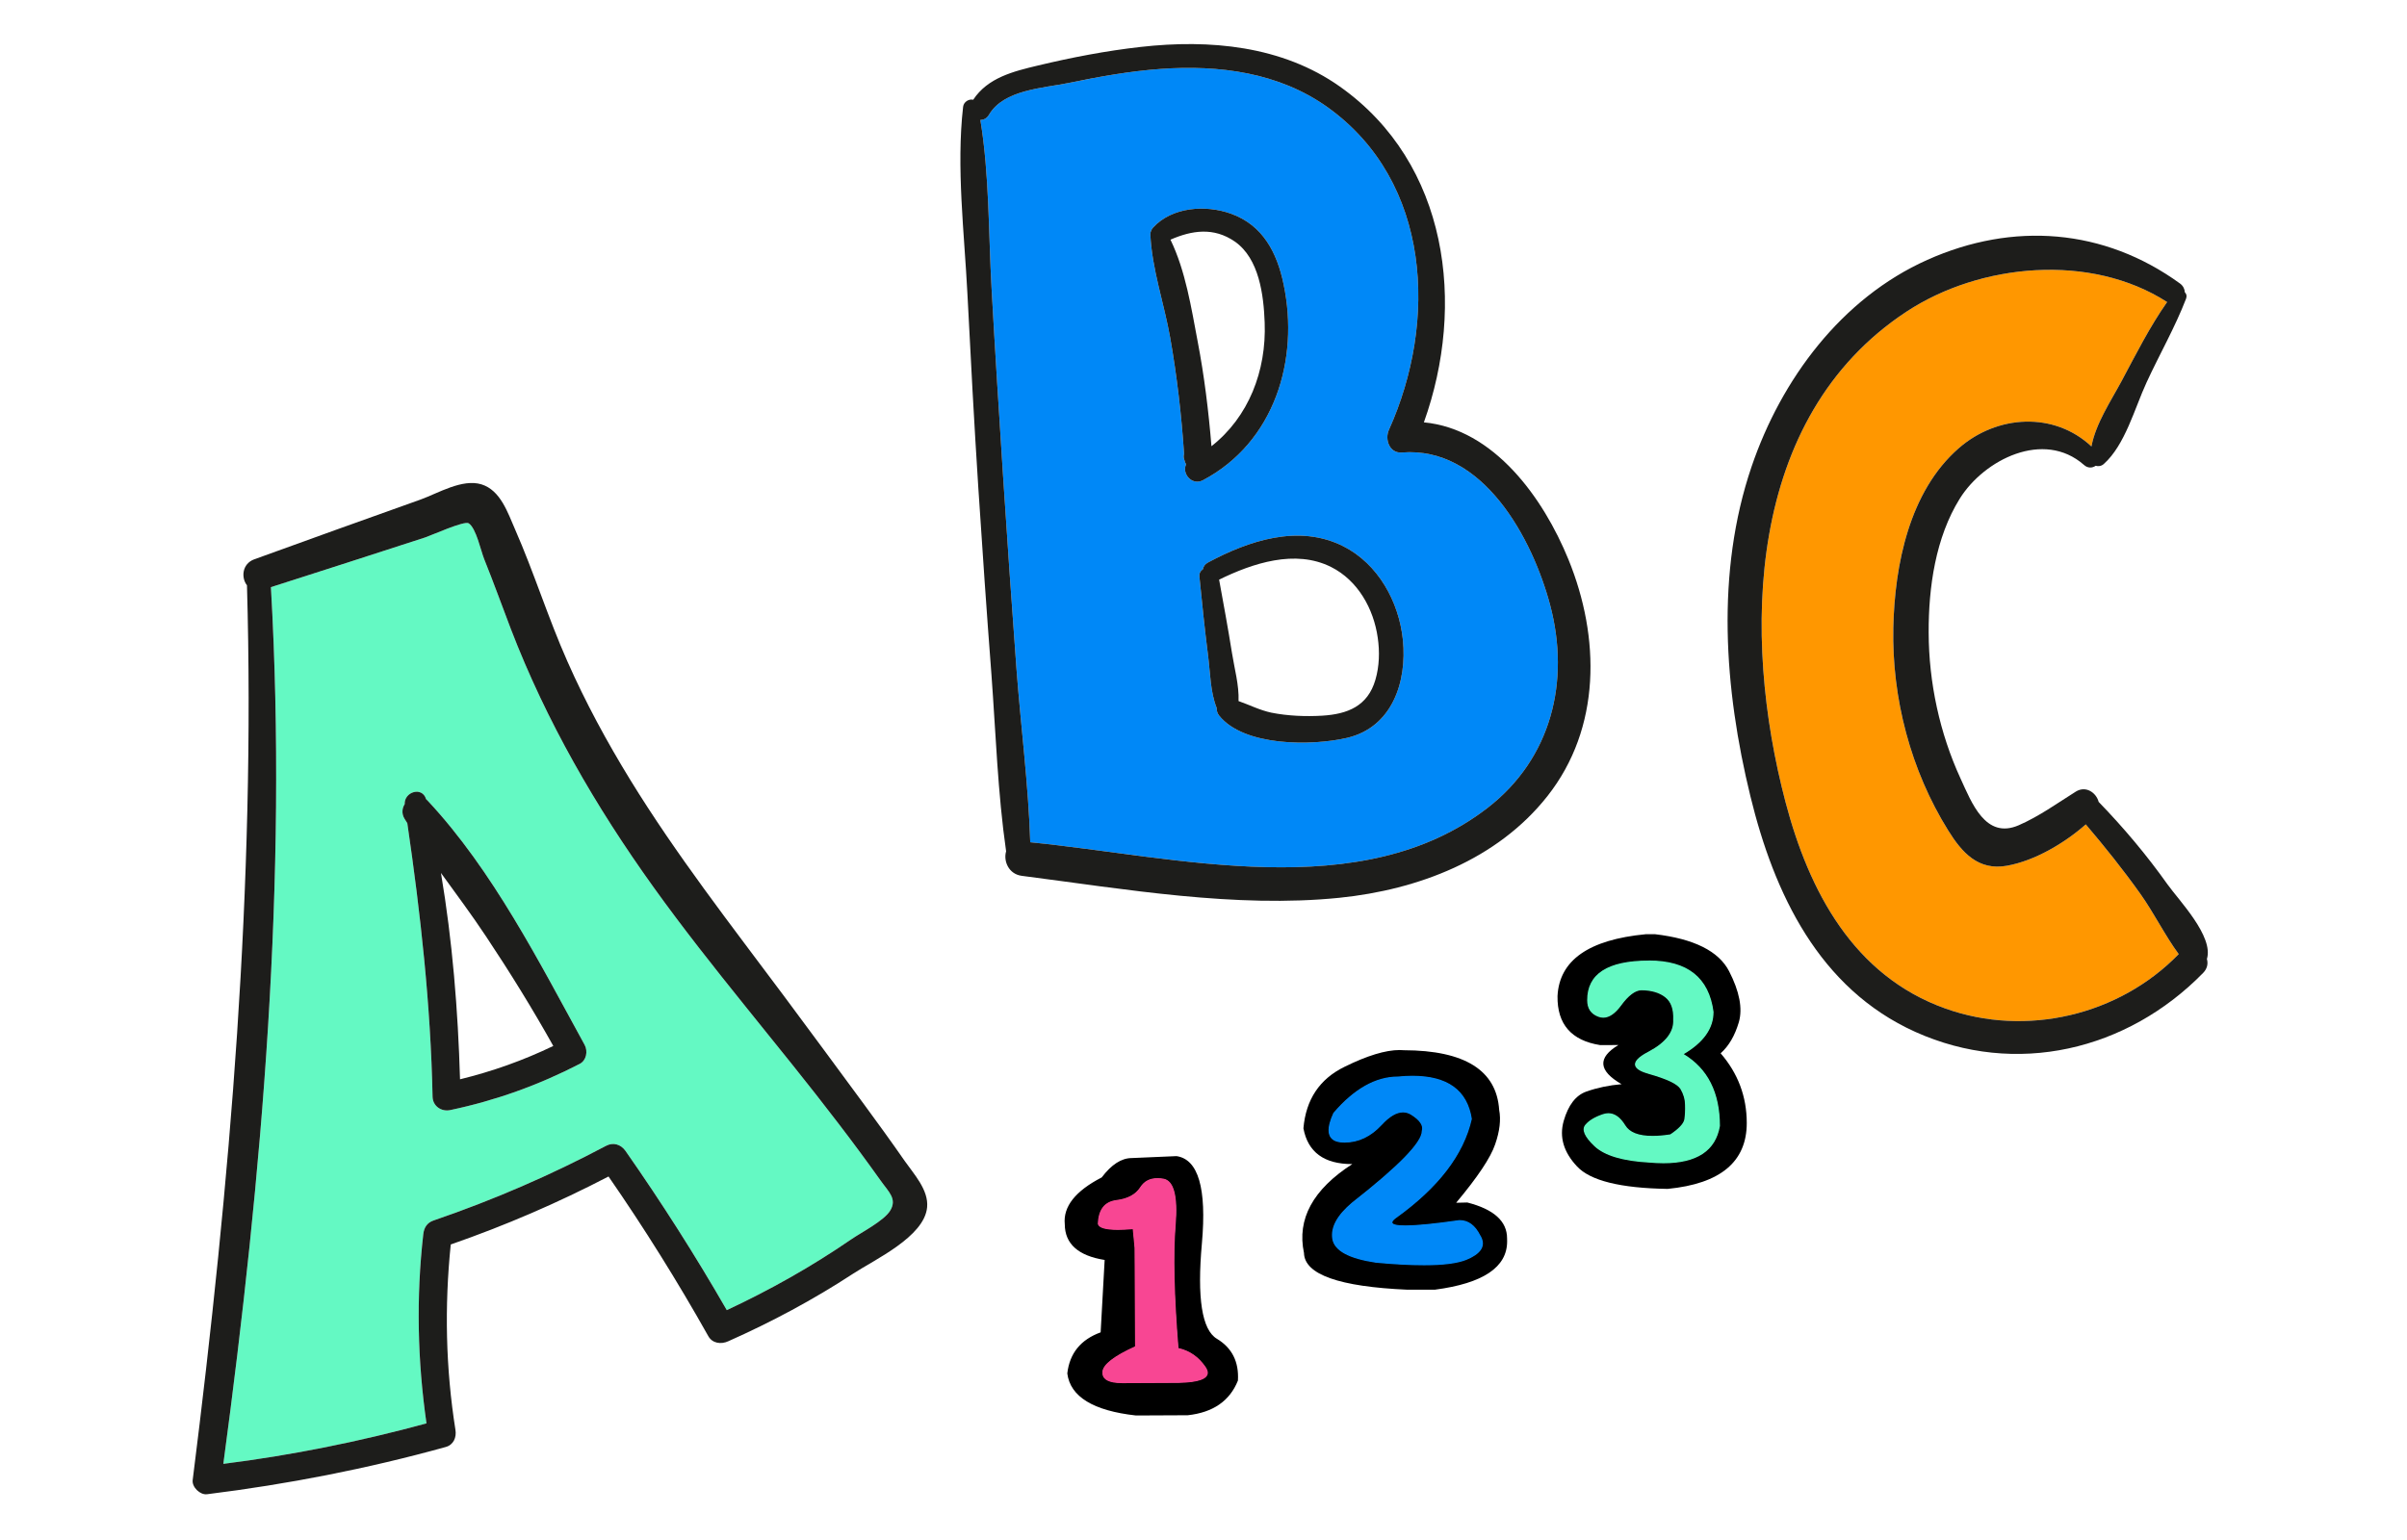 <svg xmlns="http://www.w3.org/2000/svg" xmlns:xlink="http://www.w3.org/1999/xlink" width="200" zoomAndPan="magnify" viewBox="0 0 150 96" height="128" preserveAspectRatio="xMidYMid meet" version="1.0"><defs><clipPath id="8753732364"><path d="M 107 14 L 137.949 14 L 137.949 66 L 107 66 Z M 107 14 " clip-rule="nonzero"/></clipPath><clipPath id="f7f9006ae3"><path d="M 59 2.445 L 100 2.445 L 100 57 L 59 57 Z M 59 2.445 " clip-rule="nonzero"/></clipPath><clipPath id="64223f7eb5"><path d="M 12 30 L 58 30 L 58 93.195 L 12 93.195 Z M 12 30 " clip-rule="nonzero"/></clipPath><clipPath id="3d61755196"><path d="M 66.148 72 L 78 72 L 78 88.238 L 66.148 88.238 Z M 66.148 72 " clip-rule="nonzero"/></clipPath><clipPath id="97efde13c7"><path d="M 97 58.238 L 108.898 58.238 L 108.898 75 L 97 75 Z M 97 58.238 " clip-rule="nonzero"/></clipPath></defs><path fill="#64f9c3" d="M 54.887 73.605 C 55.383 74.305 55.918 74.734 55.477 75.465 C 55.09 76.105 53.676 76.824 53.035 77.266 C 50.582 78.953 47.988 80.41 45.293 81.672 C 43.336 78.27 41.23 74.965 38.98 71.746 C 38.695 71.34 38.219 71.188 37.766 71.43 C 34.312 73.262 30.73 74.812 27.031 76.078 C 26.621 76.215 26.426 76.516 26.379 76.934 C 25.93 80.879 26.016 84.809 26.578 88.73 C 22.414 89.863 18.199 90.715 13.918 91.254 C 16.352 73.152 17.926 54.859 16.883 36.602 C 20.094 35.574 23.301 34.543 26.504 33.5 C 26.863 33.383 28.938 32.445 29.207 32.621 C 29.676 32.926 29.965 34.34 30.176 34.859 C 30.758 36.301 31.281 37.762 31.836 39.211 C 34.051 44.973 37.121 50.277 40.719 55.293 C 44.371 60.387 48.492 65.102 52.289 70.086 C 53.176 71.246 54.039 72.414 54.887 73.605 Z M 36.125 66.32 C 36.547 66.102 36.645 65.531 36.434 65.137 C 33.605 59.98 30.707 54.258 26.66 49.922 C 26.625 49.879 26.586 49.852 26.551 49.816 C 26.32 49.016 25.188 49.348 25.219 50.129 C 25.055 50.391 25.02 50.723 25.207 51.035 C 25.266 51.133 25.324 51.223 25.383 51.316 C 26.211 56.973 26.84 62.641 26.957 68.363 C 26.969 68.953 27.504 69.316 28.059 69.199 C 30.887 68.605 33.559 67.645 36.125 66.32 Z M 36.125 66.32 " fill-opacity="1" fill-rule="nonzero"/><path fill="#0088f7" d="M 96.605 37.727 C 97.859 42.48 96.68 47.277 92.715 50.352 C 84.832 56.457 73.328 53.406 64.203 52.504 C 64.09 48.906 63.613 45.273 63.344 41.688 C 63.047 37.676 62.77 33.664 62.508 29.652 C 62.258 25.762 62.008 21.867 61.793 17.973 C 61.598 14.559 61.66 10.883 61.094 7.477 C 61.297 7.477 61.5 7.383 61.633 7.152 C 62.555 5.582 65.016 5.496 66.617 5.168 C 68.504 4.777 70.406 4.434 72.328 4.297 C 75.969 4.035 79.715 4.52 82.742 6.691 C 89.203 11.324 89.59 20.066 86.555 26.797 C 86.289 27.383 86.582 28.27 87.363 28.207 C 92.426 27.805 95.504 33.578 96.605 37.727 Z M 83.953 45.996 C 86.762 45.332 87.691 42.504 87.426 39.891 C 87.184 37.523 85.891 35.152 83.707 34.051 C 80.941 32.656 77.82 33.699 75.273 35.07 C 75.082 35.172 74.992 35.324 74.965 35.484 C 74.816 35.582 74.723 35.738 74.746 35.949 C 74.91 37.598 75.078 39.25 75.289 40.898 C 75.422 41.949 75.422 43.133 75.82 44.129 C 75.816 44.289 75.859 44.457 75.973 44.605 C 77.52 46.543 81.758 46.508 83.953 45.996 Z M 74.969 29.934 C 79.414 27.578 80.984 22.445 79.992 17.723 C 79.586 15.762 78.707 14.039 76.719 13.324 C 75.137 12.754 73.051 12.895 71.863 14.18 C 71.789 14.262 71.746 14.344 71.719 14.43 C 71.715 14.441 71.711 14.453 71.707 14.465 C 71.699 14.496 71.695 14.527 71.691 14.559 C 71.691 14.578 71.688 14.598 71.688 14.621 C 71.789 16.785 72.551 18.93 72.926 21.059 C 73.348 23.457 73.629 25.867 73.789 28.297 C 73.762 28.391 73.754 28.496 73.785 28.594 C 73.801 28.652 73.82 28.707 73.836 28.766 C 73.855 28.832 73.883 28.891 73.918 28.945 C 73.633 29.492 74.266 30.305 74.969 29.934 Z M 74.969 29.934 " fill-opacity="1" fill-rule="nonzero"/><path fill="#ff9700" d="M 133.391 55.73 C 134.227 56.906 134.906 58.293 135.773 59.477 C 132.055 63.305 126.262 64.668 121.227 62.867 C 115.504 60.82 112.73 55.551 111.27 50 C 108.535 39.605 108.785 26.031 118.805 19.43 C 123.406 16.402 130.289 15.762 135.051 18.828 C 133.969 20.367 133.098 22.102 132.219 23.746 C 131.555 24.988 130.602 26.398 130.336 27.832 C 128.008 25.648 124.453 25.852 122.062 27.945 C 118.98 30.637 118.074 35.227 117.988 39.129 C 117.895 43.535 119.074 48.02 121.41 51.77 C 122.266 53.148 123.285 54.289 125.066 53.969 C 126.789 53.66 128.621 52.586 129.984 51.391 C 131.176 52.793 132.328 54.234 133.391 55.73 Z M 133.391 55.73 " fill-opacity="1" fill-rule="nonzero"/><g clip-path="url(#8753732364)"><path fill="#1d1d1b" d="M 135.051 18.828 C 130.289 15.762 123.406 16.402 118.805 19.43 C 108.785 26.031 108.535 39.605 111.27 50 C 112.73 55.551 115.504 60.82 121.227 62.867 C 126.262 64.668 132.055 63.305 135.773 59.477 C 134.906 58.293 134.227 56.906 133.391 55.73 C 132.328 54.234 131.176 52.793 129.984 51.391 C 128.621 52.586 126.789 53.66 125.066 53.969 C 123.285 54.289 122.266 53.148 121.41 51.77 C 119.074 48.02 117.895 43.535 117.988 39.129 C 118.074 35.227 118.98 30.637 122.062 27.945 C 124.453 25.852 128.008 25.648 130.336 27.832 C 130.602 26.398 131.555 24.988 132.219 23.746 C 133.098 22.102 133.969 20.367 135.051 18.828 Z M 129.871 28.984 C 127.359 26.77 123.645 28.656 122.133 31.078 C 120.617 33.508 120.18 36.621 120.191 39.434 C 120.199 42.539 120.875 45.699 122.176 48.527 C 122.871 50.039 123.73 52.34 125.801 51.445 C 127.074 50.891 128.188 50.082 129.359 49.348 C 129.984 48.957 130.633 49.41 130.785 49.988 C 132.34 51.594 133.773 53.297 135.074 55.129 C 135.793 56.137 137.965 58.371 137.531 59.781 C 137.613 60.062 137.559 60.383 137.293 60.652 C 132.57 65.48 125.625 67.148 119.355 64.324 C 113.355 61.617 110.562 55.707 109.082 49.637 C 107.453 42.965 106.91 35.688 109.156 29.086 C 111.008 23.648 114.75 18.594 120.109 16.199 C 125.449 13.809 131.121 14.238 135.852 17.672 C 136.055 17.82 136.145 18.023 136.156 18.223 C 136.254 18.312 136.297 18.449 136.23 18.625 C 135.543 20.41 134.574 22.094 133.77 23.84 C 133.027 25.449 132.434 27.738 131.102 28.926 C 130.953 29.059 130.762 29.086 130.598 29.035 C 130.398 29.176 130.113 29.203 129.871 28.984 Z M 129.871 28.984 " fill-opacity="1" fill-rule="nonzero"/></g><g clip-path="url(#f7f9006ae3)"><path fill="#1d1d1b" d="M 97.742 34.875 C 99.723 39.727 99.793 45.375 96.426 49.637 C 93.305 53.59 88.367 55.465 83.477 55.965 C 76.98 56.625 70.117 55.426 63.68 54.598 C 62.855 54.496 62.52 53.668 62.699 53.07 C 62.176 49.438 62.055 45.703 61.785 42.051 C 61.488 38.164 61.219 34.27 60.965 30.379 C 60.707 26.371 60.492 22.352 60.289 18.336 C 60.098 14.551 59.586 10.422 60.02 6.652 C 60.059 6.34 60.391 6.152 60.648 6.219 C 61.555 4.844 63.133 4.453 64.691 4.082 C 66.797 3.578 68.934 3.168 71.082 2.926 C 75.371 2.441 79.891 2.844 83.5 5.398 C 90.273 10.188 91.355 19.008 88.734 26.328 C 93.113 26.742 96.184 31.059 97.742 34.875 Z M 92.715 50.352 C 96.68 47.277 97.859 42.48 96.605 37.727 C 95.504 33.578 92.426 27.805 87.363 28.207 C 86.582 28.27 86.289 27.383 86.555 26.797 C 89.59 20.066 89.203 11.324 82.742 6.691 C 79.715 4.52 75.969 4.035 72.328 4.297 C 70.406 4.434 68.504 4.777 66.617 5.168 C 65.016 5.496 62.555 5.582 61.633 7.152 C 61.5 7.383 61.297 7.477 61.094 7.477 C 61.66 10.883 61.598 14.559 61.793 17.973 C 62.008 21.867 62.258 25.762 62.508 29.652 C 62.77 33.664 63.047 37.676 63.344 41.688 C 63.613 45.273 64.09 48.906 64.203 52.504 C 73.328 53.406 84.832 56.457 92.715 50.352 Z M 92.715 50.352 " fill-opacity="1" fill-rule="nonzero"/></g><path fill="#1d1d1b" d="M 87.426 39.891 C 87.691 42.504 86.762 45.332 83.953 45.996 C 81.758 46.508 77.52 46.543 75.973 44.605 C 75.859 44.457 75.816 44.289 75.82 44.129 C 75.422 43.133 75.422 41.949 75.289 40.898 C 75.078 39.25 74.91 37.598 74.746 35.949 C 74.723 35.738 74.816 35.582 74.965 35.484 C 74.992 35.324 75.082 35.172 75.273 35.07 C 77.82 33.699 80.941 32.656 83.707 34.051 C 85.891 35.152 87.184 37.523 87.426 39.891 Z M 85.711 42.383 C 85.961 41.531 85.984 40.625 85.859 39.758 C 85.605 37.953 84.625 36.184 82.949 35.344 C 80.715 34.223 78.059 35.113 75.973 36.133 C 76.25 37.652 76.531 39.172 76.773 40.695 C 76.926 41.676 77.223 42.707 77.184 43.703 C 77.867 43.941 78.508 44.273 79.23 44.426 C 80.242 44.629 81.375 44.676 82.406 44.613 C 83.977 44.516 85.234 44.02 85.711 42.383 Z M 85.711 42.383 " fill-opacity="1" fill-rule="nonzero"/><path fill="#1d1d1b" d="M 79.992 17.723 C 80.984 22.445 79.414 27.578 74.969 29.934 C 74.266 30.305 73.633 29.492 73.918 28.945 C 73.883 28.891 73.855 28.832 73.836 28.766 C 73.82 28.707 73.801 28.652 73.785 28.594 C 73.754 28.496 73.762 28.391 73.789 28.297 C 73.629 25.867 73.348 23.457 72.926 21.059 C 72.551 18.93 71.789 16.785 71.688 14.621 C 71.688 14.598 71.691 14.578 71.691 14.559 C 71.695 14.527 71.699 14.496 71.707 14.465 C 71.711 14.453 71.715 14.441 71.719 14.43 C 71.746 14.344 71.789 14.262 71.863 14.18 C 73.051 12.895 75.137 12.754 76.719 13.324 C 78.707 14.039 79.586 15.762 79.992 17.723 Z M 75.496 27.816 C 77.812 25.996 78.926 23.125 78.812 20.109 C 78.75 18.406 78.473 16.117 76.953 15.059 C 75.637 14.148 74.27 14.359 72.941 14.941 C 73.883 16.879 74.242 19.207 74.637 21.289 C 75.051 23.445 75.316 25.625 75.496 27.816 Z M 75.496 27.816 " fill-opacity="1" fill-rule="nonzero"/><g clip-path="url(#64223f7eb5)"><path fill="#1d1d1b" d="M 56.379 72.371 C 56.941 73.176 57.875 74.176 57.777 75.25 C 57.617 77.102 54.473 78.535 53.152 79.406 C 50.68 81.023 48.078 82.414 45.379 83.613 C 44.941 83.812 44.398 83.75 44.141 83.293 C 42.223 79.879 40.152 76.562 37.922 73.34 C 34.75 74.992 31.473 76.402 28.09 77.578 C 27.695 81.438 27.773 85.297 28.383 89.137 C 28.457 89.602 28.266 90.07 27.773 90.203 C 22.891 91.559 17.926 92.523 12.898 93.148 C 12.461 93.199 11.953 92.699 12.008 92.262 C 14.344 73.73 15.922 55.18 15.391 36.488 C 15.016 36.008 15.086 35.145 15.844 34.867 C 19.297 33.613 22.758 32.371 26.219 31.137 C 27.301 30.746 28.809 29.824 30.008 30.195 C 31.191 30.562 31.645 31.965 32.09 32.98 C 33.281 35.691 34.16 38.531 35.363 41.238 C 36.488 43.785 37.82 46.238 39.273 48.609 C 42.156 53.305 45.535 57.637 48.824 62.047 C 50.5 64.301 52.168 66.562 53.832 68.824 C 54.695 70 55.551 71.176 56.379 72.371 Z M 55.477 75.465 C 55.918 74.734 55.383 74.305 54.887 73.605 C 54.039 72.414 53.176 71.246 52.289 70.086 C 48.492 65.102 44.371 60.387 40.719 55.293 C 37.121 50.277 34.051 44.973 31.836 39.211 C 31.281 37.762 30.758 36.301 30.176 34.859 C 29.965 34.34 29.676 32.926 29.207 32.621 C 28.938 32.445 26.863 33.383 26.504 33.5 C 23.301 34.543 20.094 35.574 16.883 36.602 C 17.926 54.859 16.352 73.152 13.918 91.254 C 18.199 90.715 22.414 89.863 26.578 88.73 C 26.016 84.809 25.93 80.879 26.379 76.934 C 26.426 76.516 26.621 76.215 27.031 76.078 C 30.73 74.812 34.312 73.262 37.766 71.43 C 38.219 71.188 38.695 71.34 38.98 71.746 C 41.23 74.965 43.336 78.27 45.293 81.672 C 47.988 80.41 50.582 78.953 53.035 77.266 C 53.676 76.824 55.09 76.105 55.477 75.465 Z M 55.477 75.465 " fill-opacity="1" fill-rule="nonzero"/></g><path fill="#1d1d1b" d="M 36.434 65.137 C 36.645 65.531 36.547 66.102 36.125 66.32 C 33.559 67.645 30.887 68.605 28.059 69.199 C 27.504 69.316 26.969 68.953 26.957 68.363 C 26.84 62.641 26.211 56.973 25.383 51.316 C 25.324 51.223 25.266 51.133 25.207 51.035 C 25.02 50.723 25.055 50.391 25.219 50.129 C 25.188 49.348 26.32 49.016 26.551 49.816 C 26.586 49.852 26.625 49.879 26.66 49.922 C 30.707 54.258 33.605 59.98 36.434 65.137 Z M 34.48 65.203 C 33.18 62.875 31.773 60.602 30.293 58.379 C 29.402 57.035 28.43 55.734 27.48 54.418 C 28.195 58.668 28.543 62.973 28.668 67.281 C 30.68 66.789 32.613 66.102 34.48 65.203 Z M 34.48 65.203 " fill-opacity="1" fill-rule="nonzero"/><g clip-path="url(#3d61755196)"><path fill="#000000" d="M 72.133 73.473 C 72.246 73.473 72.363 73.484 72.488 73.504 C 73.133 73.613 73.383 74.574 73.234 76.379 C 73.082 78.172 73.145 80.734 73.414 84.059 C 74.109 84.211 74.672 84.598 75.098 85.219 C 75.523 85.828 74.973 86.145 73.438 86.176 L 69.969 86.191 C 69.961 86.191 69.953 86.191 69.945 86.191 C 69.098 86.191 68.691 85.965 68.73 85.512 C 68.77 85.066 69.449 84.543 70.766 83.949 L 70.758 82.453 L 70.734 77.789 L 70.621 76.594 C 70.258 76.621 69.938 76.637 69.668 76.637 C 68.926 76.637 68.52 76.527 68.449 76.309 C 68.473 75.426 68.848 74.938 69.566 74.84 C 70.281 74.754 70.789 74.48 71.082 74.023 C 71.316 73.656 71.668 73.473 72.133 73.473 Z M 73.32 72.07 L 70.52 72.191 C 69.883 72.195 69.262 72.598 68.656 73.398 C 67.012 74.246 66.246 75.219 66.355 76.316 C 66.363 77.539 67.191 78.281 68.84 78.543 L 68.59 83.055 C 67.348 83.508 66.656 84.359 66.512 85.617 C 66.699 87.066 68.125 87.941 70.789 88.238 L 74.02 88.223 C 75.594 88.051 76.637 87.332 77.145 86.062 C 77.215 84.891 76.777 84.023 75.836 83.457 C 74.902 82.902 74.59 80.914 74.902 77.488 C 75.203 74.078 74.676 72.27 73.32 72.07 Z M 73.32 72.07 " fill-opacity="1" fill-rule="nonzero"/></g><path fill="#000000" d="M 88.027 67.102 C 90.191 67.102 91.41 67.984 91.684 69.75 C 91.184 71.969 89.602 74.027 86.945 75.918 C 86.516 76.258 86.727 76.43 87.59 76.43 C 88.285 76.43 89.402 76.316 90.938 76.098 C 90.949 76.098 90.957 76.098 90.969 76.098 C 91.48 76.098 91.895 76.402 92.207 77.012 C 92.59 77.621 92.305 78.121 91.355 78.508 C 90.797 78.727 89.922 78.836 88.727 78.836 C 87.891 78.836 86.898 78.785 85.746 78.676 C 84.09 78.43 83.195 77.949 83.066 77.234 C 82.949 76.52 83.355 75.773 84.281 74.992 C 87.191 72.715 88.645 71.219 88.645 70.504 C 88.746 70.16 88.52 69.816 87.961 69.465 C 87.789 69.359 87.613 69.305 87.43 69.305 C 87.016 69.305 86.566 69.574 86.074 70.105 C 85.406 70.828 84.648 71.188 83.801 71.188 C 83.758 71.188 83.715 71.188 83.668 71.184 C 82.781 71.145 82.602 70.551 83.125 69.398 C 84.41 67.902 85.742 67.152 87.113 67.148 C 87.434 67.117 87.738 67.102 88.027 67.102 Z M 87.223 65.457 C 86.344 65.457 85.199 65.805 83.785 66.504 C 82.234 67.262 81.383 68.539 81.227 70.336 C 81.504 71.824 82.516 72.566 84.262 72.566 C 84.266 72.566 84.27 72.566 84.273 72.566 C 81.816 74.148 80.812 75.996 81.262 78.109 C 81.297 79.449 83.449 80.211 87.719 80.398 L 89.43 80.395 C 92.426 80 93.926 78.996 93.922 77.379 L 93.918 77.195 C 93.918 76.125 93.09 75.383 91.441 74.961 L 90.746 74.977 C 92.082 73.379 92.895 72.164 93.176 71.332 C 93.461 70.512 93.543 69.797 93.426 69.188 C 93.262 66.719 91.281 65.48 87.488 65.469 C 87.402 65.461 87.316 65.457 87.223 65.457 Z M 87.223 65.457 " fill-opacity="1" fill-rule="nonzero"/><g clip-path="url(#97efde13c7)"><path fill="#000000" d="M 102.766 59.918 C 105.141 59.918 106.469 60.969 106.746 63.078 C 106.75 64.105 106.117 64.984 104.852 65.711 C 106.375 66.602 107.141 68.09 107.145 70.184 C 106.887 71.711 105.727 72.477 103.656 72.477 C 103.379 72.477 103.086 72.461 102.777 72.434 C 101.148 72.344 100.023 72.012 99.398 71.434 C 98.785 70.852 98.594 70.422 98.824 70.145 C 99.047 69.871 99.41 69.652 99.918 69.488 C 100.023 69.453 100.129 69.434 100.23 69.434 C 100.609 69.434 100.949 69.68 101.25 70.168 C 101.52 70.621 102.098 70.848 102.984 70.848 C 103.312 70.848 103.688 70.816 104.102 70.754 C 104.652 70.387 104.953 70.066 105.004 69.785 C 105.047 69.516 105.062 69.211 105.051 68.867 C 105.047 68.535 104.953 68.203 104.762 67.875 C 104.57 67.551 103.91 67.234 102.777 66.914 C 101.66 66.605 101.648 66.164 102.742 65.594 C 103.832 65.02 104.352 64.344 104.309 63.566 C 104.336 62.902 104.168 62.426 103.797 62.137 C 103.426 61.848 102.926 61.699 102.289 61.691 C 101.891 61.703 101.457 62.023 100.992 62.656 C 100.633 63.152 100.27 63.402 99.914 63.402 C 99.812 63.402 99.715 63.383 99.617 63.344 C 99.172 63.18 98.949 62.848 98.949 62.352 C 98.945 60.734 100.211 59.922 102.746 59.918 C 102.754 59.918 102.758 59.918 102.766 59.918 Z M 103.121 58.234 L 102.551 58.238 C 99.004 58.578 97.176 59.863 97.062 62.09 C 97.035 63.844 97.922 64.863 99.715 65.148 L 100.855 65.145 C 99.539 65.938 99.605 66.75 101.055 67.586 C 100.273 67.652 99.543 67.805 98.867 68.043 C 98.203 68.273 97.73 68.887 97.445 69.883 C 97.164 70.879 97.441 71.82 98.277 72.711 C 99.105 73.602 100.984 74.066 103.922 74.113 C 107.215 73.793 108.859 72.422 108.855 69.996 C 108.852 68.355 108.309 66.91 107.227 65.66 C 107.734 65.211 108.113 64.562 108.363 63.715 C 108.605 62.863 108.402 61.805 107.754 60.543 C 107.105 59.289 105.562 58.52 103.121 58.234 Z M 103.121 58.234 " fill-opacity="1" fill-rule="nonzero"/></g><path fill="#f84693" d="M 72.133 73.441 C 72.129 73.441 72.129 73.441 72.129 73.441 C 71.652 73.441 71.297 73.629 71.055 74.008 C 70.766 74.457 70.27 74.723 69.562 74.809 C 68.824 74.906 68.441 75.406 68.414 76.305 L 68.418 76.316 C 68.492 76.551 68.91 76.668 69.668 76.668 C 69.672 76.668 69.68 76.668 69.684 76.668 C 69.945 76.668 70.246 76.652 70.59 76.625 L 70.703 77.789 L 70.727 82.453 L 70.734 83.93 C 69.418 84.527 68.738 85.055 68.699 85.508 C 68.664 85.922 68.969 86.156 69.621 86.211 C 69.723 86.219 69.828 86.223 69.945 86.223 C 69.949 86.223 69.953 86.223 69.957 86.223 C 69.961 86.223 69.965 86.223 69.969 86.223 L 73.441 86.207 C 74.668 86.184 75.277 85.969 75.27 85.566 C 75.266 85.457 75.219 85.336 75.125 85.199 C 74.699 84.582 74.141 84.191 73.445 84.035 L 73.441 84.035 C 73.176 80.719 73.117 78.168 73.266 76.379 C 73.414 74.555 73.16 73.586 72.496 73.473 C 72.367 73.453 72.246 73.441 72.133 73.441 Z M 72.133 73.441 " fill-opacity="1" fill-rule="nonzero"/><path fill="#0088f7" d="M 88.027 67.062 C 88.02 67.062 88.012 67.062 88.008 67.062 C 87.723 67.062 87.426 67.078 87.113 67.109 L 87.109 67.109 C 85.727 67.113 84.387 67.867 83.098 69.371 L 83.09 69.383 C 82.66 70.324 82.699 70.906 83.203 71.129 C 83.328 71.184 83.484 71.215 83.668 71.223 C 83.711 71.227 83.758 71.227 83.801 71.227 C 83.805 71.227 83.809 71.227 83.809 71.227 C 84.664 71.223 85.43 70.859 86.105 70.133 C 86.586 69.609 87.027 69.348 87.43 69.344 L 87.43 69.348 C 87.43 69.344 87.43 69.344 87.43 69.344 C 87.605 69.344 87.777 69.395 87.938 69.496 C 88.48 69.836 88.703 70.168 88.605 70.492 L 88.602 70.504 C 88.605 71.207 87.156 72.691 84.258 74.961 L 84.254 74.965 C 83.316 75.754 82.906 76.512 83.027 77.242 C 83.16 77.977 84.062 78.465 85.742 78.715 L 85.746 78.715 C 86.895 78.824 87.887 78.875 88.727 78.875 C 88.742 78.875 88.758 78.875 88.773 78.875 C 89.949 78.875 90.816 78.762 91.371 78.543 C 92.25 78.184 92.574 77.73 92.34 77.176 C 92.316 77.117 92.281 77.055 92.242 76.992 C 91.926 76.371 91.5 76.059 90.969 76.059 C 90.965 76.059 90.965 76.059 90.965 76.059 C 90.957 76.059 90.945 76.059 90.938 76.059 L 90.934 76.059 C 89.41 76.277 88.301 76.387 87.605 76.391 C 87.598 76.391 87.594 76.391 87.59 76.391 C 87.043 76.391 86.77 76.328 86.77 76.203 C 86.77 76.141 86.836 76.055 86.969 75.953 C 89.633 74.051 91.219 71.988 91.723 69.758 L 91.723 69.746 C 91.445 67.957 90.211 67.062 88.027 67.062 Z M 88.027 67.062 " fill-opacity="1" fill-rule="nonzero"/><path fill="#64f9c3" d="M 102.766 59.875 C 102.758 59.875 102.754 59.875 102.746 59.875 L 102.746 59.879 C 100.184 59.883 98.906 60.707 98.91 62.352 C 98.91 62.867 99.141 63.211 99.602 63.383 C 99.707 63.422 99.809 63.441 99.914 63.441 C 100.285 63.441 100.656 63.188 101.027 62.68 C 101.48 62.059 101.902 61.742 102.289 61.73 L 102.293 61.73 C 102.914 61.738 103.41 61.883 103.773 62.168 C 104.133 62.449 104.297 62.914 104.27 63.566 L 104.27 63.57 C 104.312 64.328 103.797 64.992 102.727 65.559 C 102.047 65.91 101.781 66.223 101.93 66.496 C 102.023 66.672 102.305 66.824 102.77 66.953 C 103.887 67.27 104.543 67.582 104.727 67.895 C 104.914 68.219 105.008 68.543 105.008 68.867 L 105.008 68.871 C 105.02 69.211 105.004 69.512 104.965 69.781 C 104.914 70.047 104.621 70.359 104.09 70.715 L 104.086 70.715 C 103.684 70.777 103.32 70.809 102.996 70.809 C 102.992 70.809 102.988 70.809 102.984 70.809 C 102.113 70.809 101.547 70.586 101.285 70.148 C 100.977 69.645 100.625 69.395 100.23 69.395 C 100.125 69.395 100.016 69.414 99.906 69.449 C 99.391 69.621 99.02 69.844 98.793 70.117 C 98.547 70.418 98.738 70.863 99.371 71.461 C 100.004 72.047 101.137 72.383 102.773 72.473 C 103.086 72.5 103.379 72.516 103.656 72.516 C 103.664 72.516 103.672 72.516 103.676 72.516 C 105.754 72.512 106.922 71.734 107.184 70.191 L 107.184 70.184 C 107.18 68.102 106.426 66.613 104.93 65.711 C 106.168 64.984 106.789 64.105 106.785 63.078 L 106.785 63.074 C 106.504 60.941 105.164 59.875 102.766 59.875 Z M 102.766 59.875 " fill-opacity="1" fill-rule="nonzero"/></svg>